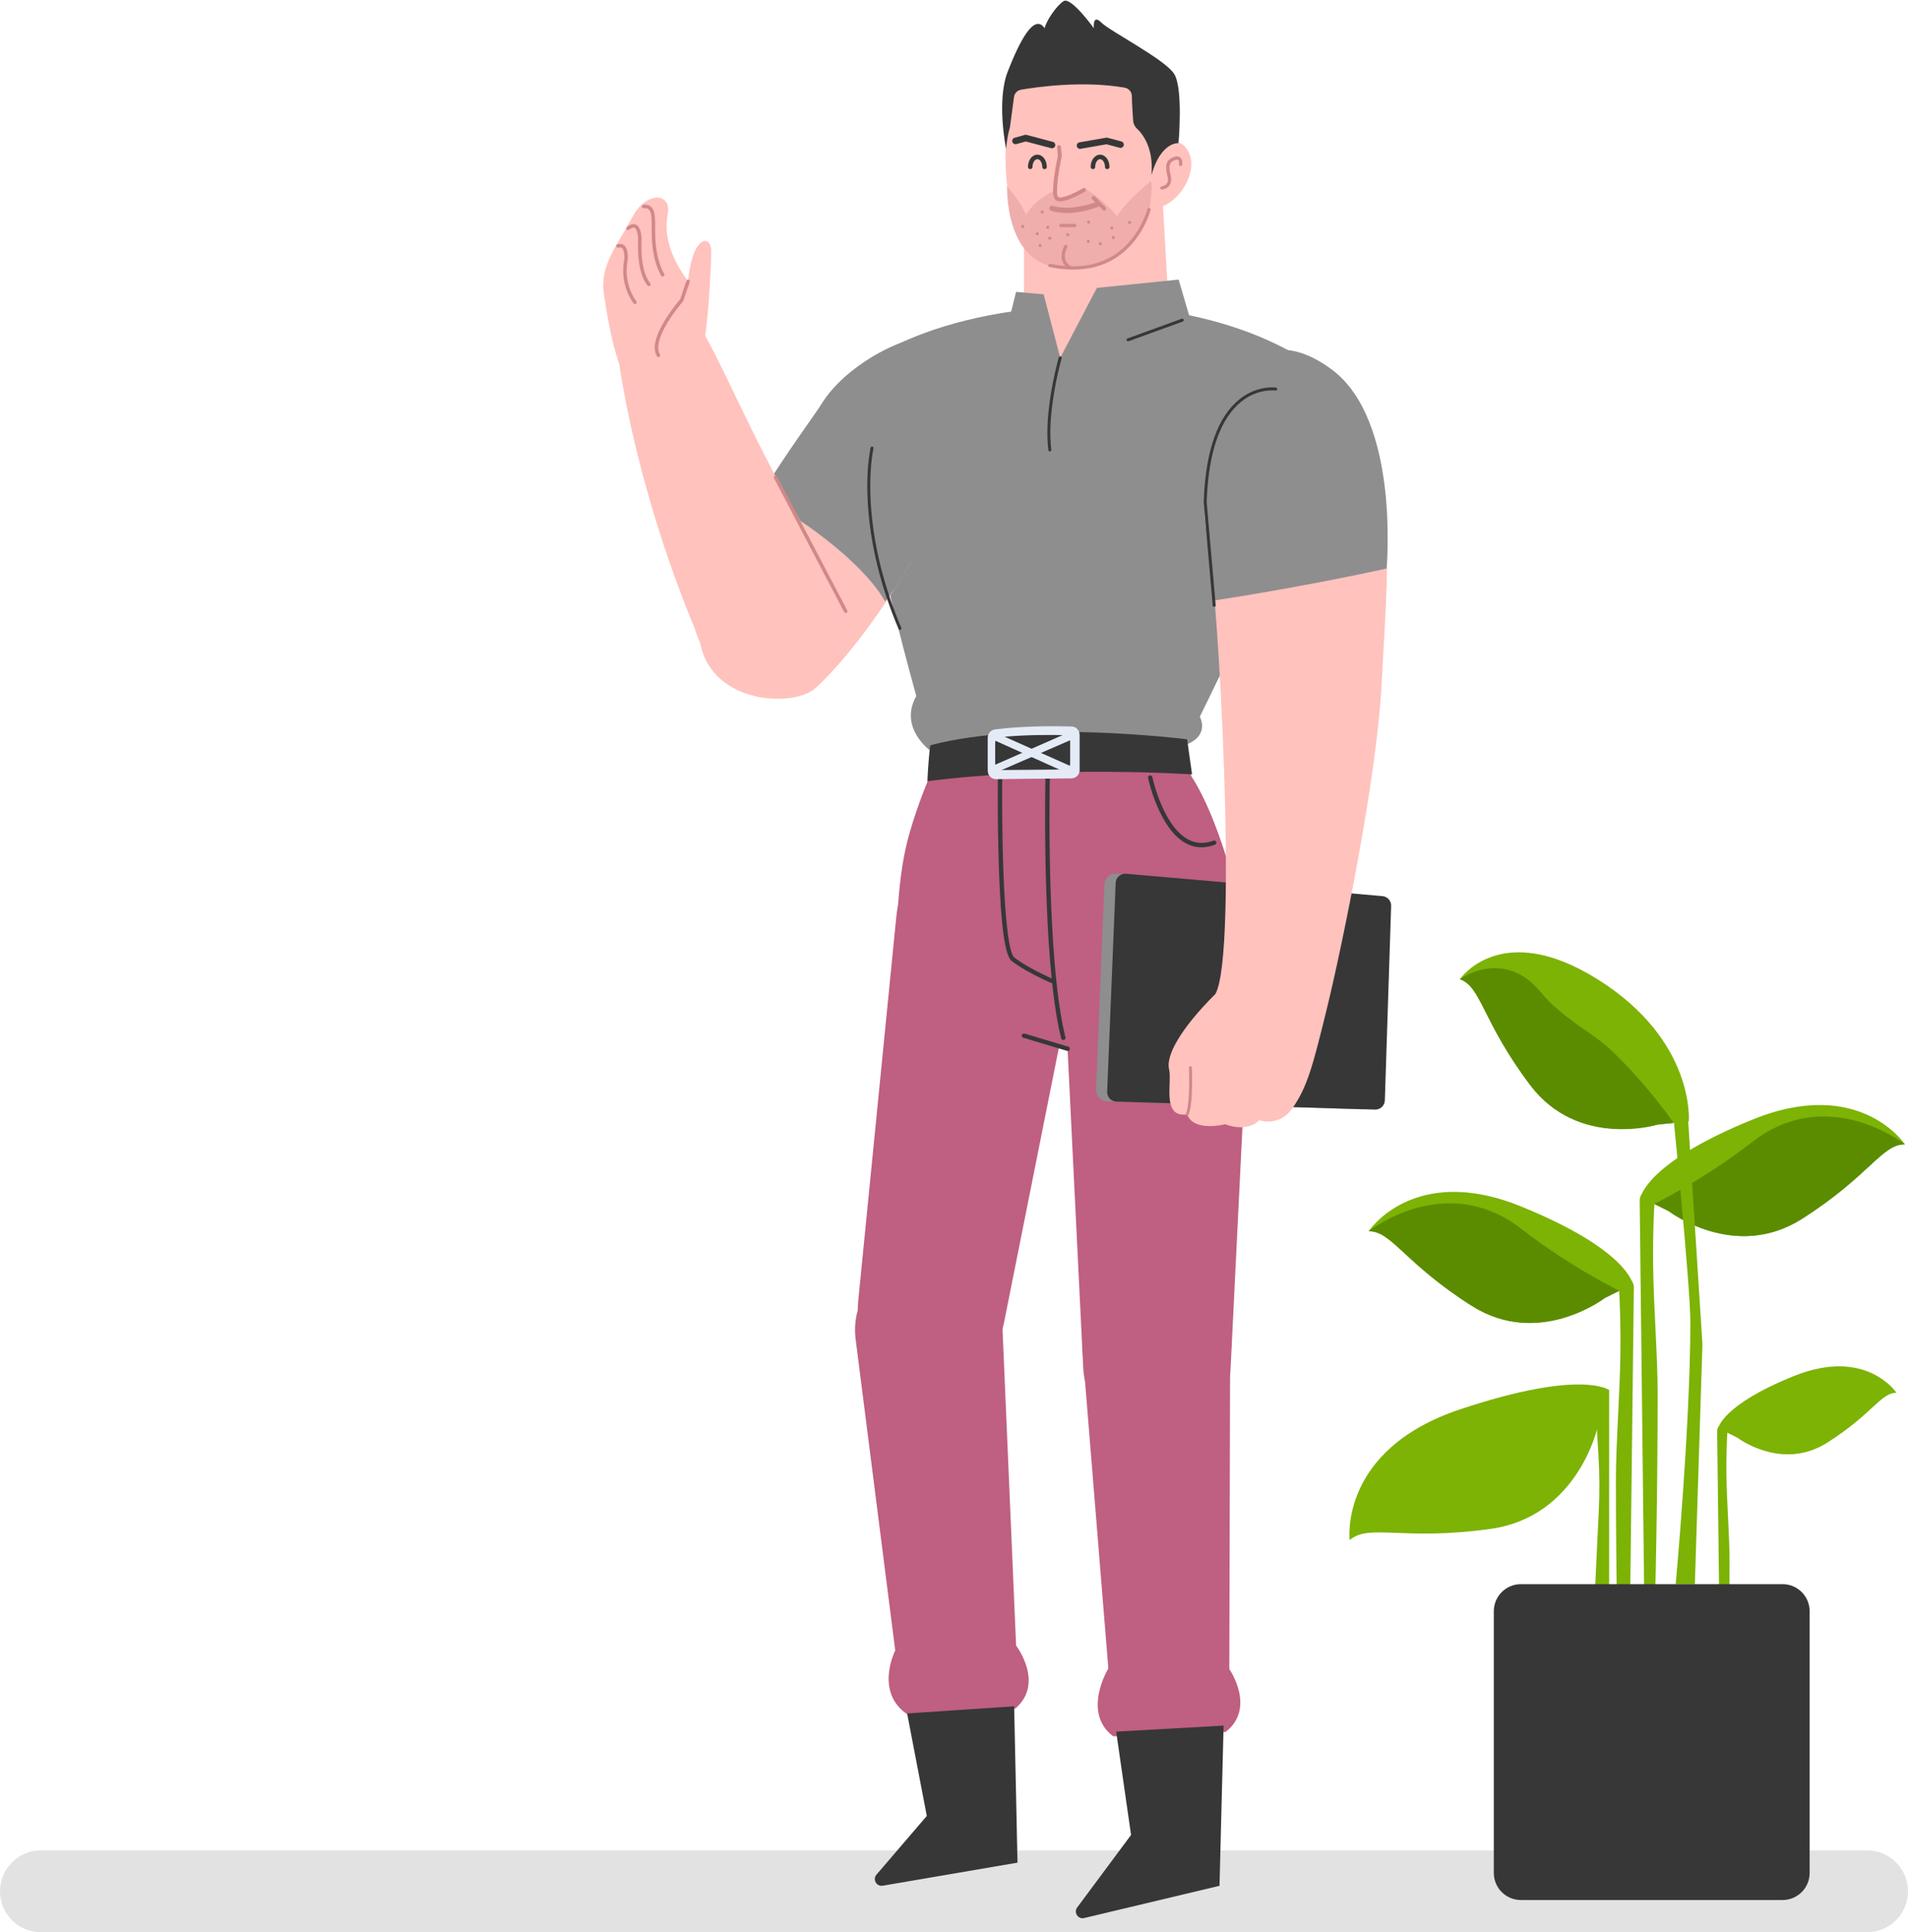 <svg width="560" height="567" viewBox="0 0 560 567" fill="none" xmlns="http://www.w3.org/2000/svg">
<path d="M548 543H12C5.373 543 0 548.373 0 555C0 561.627 5.373 567 12 567H548C554.627 567 560 561.627 560 555C560 548.373 554.627 543 548 543Z" fill="#E1E2E1"/>
<g clip-path="url(#clip0_2_1839)">
<path fill-rule="evenodd" clip-rule="evenodd" d="M396.141 451.956C396.141 451.956 392.831 425.472 428.585 413.554C464.339 401.636 472.284 407.926 472.284 407.926L468.973 418.519C468.973 418.519 463.345 445.004 437.523 448.645C411.701 452.287 401.769 446.99 396.141 451.956Z" fill="#7CB305"/>
<path d="M468.45 409.175L469.496 409.987L469.41 410.096C469.372 410.142 469.325 410.199 469.27 410.266L469.104 410.461C468.988 410.597 468.86 410.744 468.72 410.901L468.612 411.021C467.886 411.826 467.009 412.722 465.98 413.686C463.046 416.433 459.476 419.177 455.25 421.737C446.765 426.877 436.745 430.614 425.138 432.354L424.707 432.417C416.894 433.551 410.668 436.147 405.845 439.758C403.532 441.49 401.696 443.344 400.289 445.193C399.799 445.837 399.398 446.433 399.08 446.965L398.976 447.142C398.928 447.227 398.883 447.306 398.844 447.379L398.733 447.591L398.726 447.605L397.529 447.038L397.566 446.963C397.642 446.812 397.766 446.583 397.943 446.287C398.286 445.712 398.714 445.075 399.235 444.391C400.714 442.447 402.637 440.506 405.052 438.698C409.98 435.008 416.301 432.349 424.174 431.158L424.517 431.107C436.127 429.421 446.122 425.718 454.564 420.604C458.708 418.093 462.206 415.405 465.075 412.719C466.01 411.844 466.813 411.029 467.487 410.291L467.629 410.134C467.838 409.901 468.021 409.692 468.177 409.507L468.352 409.298L468.45 409.175Z" fill="#7CB305"/>
<path fill-rule="evenodd" clip-rule="evenodd" d="M467.98 469.833H472.284V407.926H467.98L469.14 426.948C469.47 432.36 469.506 437.787 469.248 443.203L467.98 469.833Z" fill="#7CB305"/>
<path fill-rule="evenodd" clip-rule="evenodd" d="M401.696 361.313C401.696 361.313 414.873 341.275 446.268 353.972C477.662 366.668 479.236 376.807 479.236 376.807L470.988 380.914C470.988 380.914 451.699 395.741 431.92 383.176C412.141 370.611 408.439 361.199 401.696 361.313Z" fill="#7CB305"/>
<path fill-rule="evenodd" clip-rule="evenodd" d="M474.932 487.048H478.243L479.54 377.765C479.556 376.418 478.668 375.226 477.372 374.855L474.932 374.158C474.932 374.158 475.763 384.312 475.594 397.001C475.432 409.139 474.27 423.582 474.27 434.279C474.27 464.536 474.932 487.048 474.932 487.048Z" fill="#7CB305"/>
<path fill-rule="evenodd" clip-rule="evenodd" d="M446.461 360.585C460.748 371.673 475.263 378.793 475.263 378.793L470.988 380.914C470.988 380.914 451.699 395.741 431.92 383.176C412.141 370.611 408.439 361.199 401.696 361.313C401.696 361.313 424.281 343.37 446.461 360.585Z" fill="#5B8C00"/>
<path fill-rule="evenodd" clip-rule="evenodd" d="M556.622 408.711C556.622 408.711 547.733 395.261 526.555 403.783C505.377 412.305 504.315 419.11 504.315 419.11L509.879 421.867C509.879 421.867 522.891 431.819 536.234 423.385C549.576 414.951 552.073 408.634 556.622 408.711Z" fill="#7CB305"/>
<path fill-rule="evenodd" clip-rule="evenodd" d="M507.168 493.649H504.881L503.985 419.94C503.974 419.031 504.587 418.227 505.483 417.977L507.168 417.507C507.168 417.507 506.594 424.356 506.711 432.914C506.823 441.101 507.626 450.843 507.626 458.058C507.626 478.466 507.168 493.649 507.168 493.649Z" fill="#7CB305"/>
<path fill-rule="evenodd" clip-rule="evenodd" d="M559.094 335.822C559.094 335.822 545.916 315.783 514.521 328.48C483.127 341.177 481.554 351.315 481.554 351.315L489.802 355.423C489.802 355.423 509.091 370.25 528.87 357.685C548.648 345.12 552.35 335.708 559.094 335.822Z" fill="#7CB305"/>
<path fill-rule="evenodd" clip-rule="evenodd" d="M485.857 465.86H482.547L481.25 352.274C481.234 350.926 482.122 349.734 483.418 349.364L485.857 348.667C485.857 348.667 485.026 358.821 485.195 371.509C485.357 383.648 486.519 398.091 486.519 408.788C486.519 439.045 485.857 465.86 485.857 465.86Z" fill="#7CB305"/>
<path fill-rule="evenodd" clip-rule="evenodd" d="M559.094 335.822C559.094 335.822 536.509 317.879 514.328 335.094C500.042 346.181 485.526 353.302 485.526 353.302L489.802 355.423C489.802 355.423 509.091 370.25 528.87 357.685C548.648 345.12 552.35 335.707 559.094 335.822Z" fill="#5B8C00"/>
<path fill-rule="evenodd" clip-rule="evenodd" d="M491.816 464.867H497.444L499.67 394.511L495.431 328.107C495.447 326.759 494.559 325.567 493.263 325.197L490.823 324.5C490.823 324.5 496.12 377.234 496.12 387.932C496.12 418.188 491.816 464.867 491.816 464.867Z" fill="#7CB305"/>
<path fill-rule="evenodd" clip-rule="evenodd" d="M428.483 287.346C428.483 287.346 440.503 269.545 468.974 287.422C497.653 305.43 495.662 329.054 495.662 329.054L486.497 330.007C486.497 330.007 463.233 337.126 449.118 318.422C435.004 299.717 434.838 289.604 428.483 287.346Z" fill="#7CB305"/>
<path fill-rule="evenodd" clip-rule="evenodd" d="M428.483 287.346C428.483 287.346 441.422 277.808 452.421 291.395C458.049 298.347 468.006 303.588 472.284 307.616C483.399 318.081 491.245 329.521 491.245 329.521L486.497 330.008C486.497 330.008 463.233 337.127 449.118 318.422C435.004 299.717 434.838 289.605 428.483 287.346Z" fill="#5B8C00"/>
<path fill-rule="evenodd" clip-rule="evenodd" d="M523.186 557.562H446.381C441.993 557.562 438.436 554.005 438.436 549.617V472.812C438.436 468.424 441.993 464.867 446.381 464.867H523.186C527.574 464.867 531.131 468.424 531.131 472.812V549.617C531.131 554.005 527.574 557.562 523.186 557.562Z" fill="#373737"/>
</g>
<g clip-path="url(#clip1_2_1839)">
<path fill-rule="evenodd" clip-rule="evenodd" d="M339.557 421.98C328.008 421.98 318.491 412.93 317.926 401.409L312.359 288.073C311.596 272.549 323.994 259.545 339.557 259.545C355.121 259.545 367.518 272.549 366.755 288.073L361.189 401.409C360.623 412.93 351.106 421.98 339.557 421.98Z" fill="#BF5F82"/>
<path fill-rule="evenodd" clip-rule="evenodd" d="M270.251 405.293C258.829 403.596 250.749 393.245 251.886 381.768L263.082 268.846C264.616 253.379 278.794 242.339 294.187 244.627C309.582 246.915 319.927 261.599 316.886 276.842L294.68 388.126C292.422 399.437 281.674 406.991 270.251 405.293Z" fill="#BF5F82"/>
<path fill-rule="evenodd" clip-rule="evenodd" d="M359.723 508.252L326.748 509.534C317.402 502.529 325.298 489.608 325.298 489.608L317.842 397.824C316.866 385.585 326.284 374.994 338.569 374.516C350.855 374.039 361.068 383.867 361.048 396.145L360.8 489.783C360.8 489.783 368.748 501.157 359.723 508.252Z" fill="#BF5F82"/>
<path fill-rule="evenodd" clip-rule="evenodd" d="M297.989 501.393L266.247 503.032C256.59 496.459 262.752 484.33 262.752 484.33L251.127 392.981C249.595 380.798 258.522 369.791 270.772 368.755C283.023 367.721 293.673 377.075 294.212 389.342L298.225 482.895C298.225 482.895 306.682 493.897 297.989 501.393Z" fill="#BF5F82"/>
<path fill-rule="evenodd" clip-rule="evenodd" d="M318.21 562.847L357.927 553.386L359.125 506.374L327.6 508.15L331.966 538.462L316.158 559.743C315.057 561.227 316.412 563.275 318.21 562.847Z" fill="#373737"/>
<path fill-rule="evenodd" clip-rule="evenodd" d="M259.086 553.358L298.641 546.592L297.654 500.714L266.246 502.81L272.015 532.887L257.245 550.119C256.039 551.527 257.258 553.669 259.086 553.358Z" fill="#373737"/>
<path fill-rule="evenodd" clip-rule="evenodd" d="M352.149 210.316C352.149 210.316 395.848 122.272 391.668 113.923C387.489 105.575 356.637 86.802 310.004 90.009C263.168 93.229 246.791 112.231 246.791 112.231C246.791 112.231 258.833 168.032 268.931 204.245C263.612 213.732 273.282 220.466 273.282 220.466C273.282 220.466 333.985 217.664 348.424 218.423C355.167 215.536 352.149 210.316 352.149 210.316Z" fill="#8E8E8E"/>
<path fill-rule="evenodd" clip-rule="evenodd" d="M263.168 283.966L302.105 306.134L315.061 307.925L368.292 286.973C368.292 286.973 361.791 246.564 349.688 227.803C347.762 222.511 346.979 218.543 346.979 218.543C346.979 218.543 299.294 211.327 273.282 220.467L272.319 229.126C272.319 229.126 268.196 238.919 266.058 247.887C262.445 263.04 263.168 283.966 263.168 283.966Z" fill="#BF5F82"/>
<path fill-rule="evenodd" clip-rule="evenodd" d="M342.644 83.367L340.239 41.474H300.501L300.539 86.734L311.937 108.382L342.644 83.367Z" fill="#FFC2BD"/>
<path fill-rule="evenodd" clip-rule="evenodd" d="M327.313 18.143C327.313 18.143 305.156 12.37 299.135 22.713C293.28 32.772 292.874 69.135 304.433 74.667C313.856 79.176 333.093 77.072 337.669 59.514C337.669 59.514 341.522 46.044 340.077 34.018C338.632 21.991 327.313 18.143 327.313 18.143Z" fill="#FFC2BD"/>
<path fill-rule="evenodd" clip-rule="evenodd" d="M337.669 48.931C337.669 48.931 343.69 37.385 348.266 43.639C352.841 49.892 345.135 61.438 338.392 60.957C331.648 60.476 337.669 48.931 337.669 48.931Z" fill="#FFC2BD"/>
<path fill-rule="evenodd" clip-rule="evenodd" d="M295.282 43.639C295.282 43.639 292.392 29.688 295.763 21.03C299.135 12.371 303.471 3.711 306.601 8.282C307.083 6.117 309.973 1.788 312.14 0.345C314.307 -1.099 321.052 8.282 321.052 8.282C321.052 8.282 320.57 3.953 323.219 6.598C325.868 9.244 342.004 17.422 344.653 21.752C347.303 26.081 345.895 41.998 345.895 41.998C345.895 41.998 340.717 41.516 337.947 51.377C338.67 43.44 335.361 39.291 333.663 37.712C333.019 37.115 332.65 36.283 332.583 35.406C332.455 33.725 332.265 30.902 332.195 28.145C332.163 26.93 331.275 25.925 330.074 25.717C317.864 23.606 304.442 25.504 299.661 26.327C298.58 26.514 297.752 27.38 297.608 28.466L296.402 37.487C296.402 37.487 295.763 39.069 295.282 43.639Z" fill="#373737"/>
<path d="M325.052 40.427C324.951 40.4 324.847 40.39 324.743 40.397L324.639 40.409L316.828 41.771C316.305 41.863 315.954 42.361 316.046 42.883C316.132 43.374 316.575 43.712 317.062 43.677L317.159 43.665L324.763 42.339L328.631 43.365C329.113 43.493 329.606 43.232 329.778 42.776L329.808 42.682C329.936 42.202 329.675 41.709 329.219 41.537L329.125 41.507L325.052 40.427Z" fill="#373737"/>
<path d="M301.31 39.584C301.177 39.548 301.038 39.542 300.903 39.565L300.803 39.587L297.792 40.428C297.28 40.571 296.981 41.101 297.125 41.612C297.259 42.092 297.734 42.384 298.215 42.301L298.311 42.279L301.069 41.508L308.522 43.486C309.003 43.613 309.497 43.353 309.669 42.897L309.699 42.803C309.827 42.322 309.566 41.83 309.11 41.658L309.016 41.628L301.31 39.584Z" fill="#373737"/>
<path fill-rule="evenodd" clip-rule="evenodd" d="M337.308 53.561C337.308 53.561 331.084 58.413 327.833 63.464C323.316 57.872 318.56 55.466 318.56 55.466C318.56 55.466 313.104 59.513 310.214 58.251C309.311 57.169 309.408 56.068 309.408 56.068C309.408 56.068 304.532 57.872 301.1 62.922C299.654 59.315 295.583 54.643 295.583 54.643C295.583 54.643 294.717 78.197 312.058 78.556C329.579 78.556 335.418 68.876 337.405 60.757C337.864 58.214 338.572 51.757 337.308 53.561Z" fill="#EFADAB"/>
<path d="M322.647 59.754C322.492 59.359 322.045 59.165 321.649 59.321L321.285 59.454C321.186 59.489 321.072 59.528 320.943 59.571C320.367 59.764 319.718 59.957 319.015 60.137C316.633 60.747 314.231 61.063 312.009 60.928C310.928 60.863 309.92 60.691 308.998 60.403C308.592 60.276 308.16 60.502 308.033 60.907C307.907 61.313 308.133 61.744 308.539 61.871C309.586 62.197 310.716 62.391 311.916 62.463C314.319 62.609 316.873 62.273 319.398 61.627C320.015 61.468 320.592 61.301 321.12 61.131L321.588 60.977L322.131 60.783C322.166 60.77 322.194 60.759 322.213 60.752C322.609 60.596 322.803 60.149 322.647 59.754Z" fill="#D18888"/>
<path d="M310.765 42.591C310.478 42.617 310.26 42.851 310.247 43.132L310.249 43.209L310.482 45.768L310.323 46.528L310.28 46.738C310.115 47.557 309.951 48.433 309.797 49.332C309.638 50.259 309.5 51.158 309.389 52.012L309.313 52.615C308.912 55.958 308.988 58.019 309.864 58.7C310.712 59.359 312.181 59.13 314.209 58.327C314.715 58.126 315.246 57.892 315.792 57.63C316.277 57.398 316.757 57.154 317.219 56.906L317.829 56.573L318.243 56.337C318.344 56.279 318.416 56.236 318.455 56.213C318.725 56.051 318.812 55.702 318.65 55.432C318.488 55.163 318.138 55.076 317.868 55.237L317.672 55.352L317.32 55.553C317.257 55.588 317.191 55.625 317.123 55.662C316.542 55.983 315.925 56.304 315.299 56.604C314.776 56.854 314.269 57.078 313.789 57.269C312.151 57.917 310.953 58.105 310.564 57.802C310.155 57.484 310.115 55.392 310.485 52.423L310.519 52.159C310.628 51.322 310.764 50.437 310.92 49.524C311.042 48.814 311.17 48.118 311.3 47.454L311.518 46.374L311.613 45.926C311.622 45.888 311.626 45.849 311.627 45.811L311.624 45.752L311.384 43.106C311.358 42.819 311.123 42.601 310.842 42.589L310.765 42.591Z" fill="#D18888"/>
<path d="M311.397 65.689C311.132 65.688 310.915 65.902 310.914 66.167C310.913 66.408 311.09 66.609 311.322 66.644L311.393 66.65L315.45 66.669C315.715 66.67 315.932 66.456 315.933 66.191C315.934 65.95 315.757 65.749 315.526 65.714L315.454 65.709L311.397 65.689Z" fill="#D18888"/>
<path d="M322.874 45.39C321.294 45.39 320.117 47.035 320.117 48.98C320.117 49.344 320.413 49.64 320.778 49.64C321.143 49.64 321.439 49.344 321.439 48.98C321.439 47.687 322.138 46.71 322.874 46.71C323.609 46.71 324.308 47.687 324.308 48.98C324.308 49.344 324.604 49.64 324.969 49.64C325.334 49.64 325.63 49.344 325.63 48.98C325.63 47.035 324.453 45.39 322.874 45.39Z" fill="#373737"/>
<path d="M304.473 45.39C302.894 45.39 301.717 47.035 301.717 48.98C301.717 49.344 302.013 49.64 302.378 49.64C302.744 49.64 303.039 49.344 303.039 48.98C303.039 47.687 303.738 46.71 304.473 46.71C305.209 46.71 305.908 47.687 305.908 48.98C305.908 49.344 306.204 49.64 306.569 49.64C306.934 49.64 307.23 49.344 307.23 48.98C307.23 47.035 306.053 45.39 304.473 45.39Z" fill="#373737"/>
<path d="M321.371 57.71C321.149 57.488 320.788 57.488 320.565 57.71C320.363 57.912 320.345 58.228 320.51 58.451L320.566 58.515L323.697 61.641C323.92 61.864 324.281 61.864 324.503 61.641C324.705 61.439 324.724 61.123 324.558 60.9L324.503 60.836L321.371 57.71Z" fill="#D18888"/>
<path d="M337.34 61.013C337.082 60.95 336.821 61.107 336.758 61.365L336.684 61.636C336.658 61.724 336.627 61.828 336.59 61.946L336.551 62.069C336.366 62.642 336.131 63.282 335.84 63.971C335.007 65.944 333.897 67.916 332.473 69.756C327.255 76.498 319.387 79.702 308.24 77.425C307.98 77.372 307.726 77.539 307.672 77.799C307.619 78.059 307.787 78.313 308.047 78.366C319.566 80.719 327.799 77.367 333.235 70.343C334.713 68.433 335.863 66.389 336.726 64.344C337.029 63.628 337.274 62.962 337.466 62.363L337.56 62.064L337.636 61.802C337.664 61.703 337.683 61.633 337.692 61.594C337.755 61.337 337.598 61.076 337.34 61.013Z" fill="#D18888"/>
<path d="M313.085 71.889C312.856 71.754 312.561 71.83 312.426 72.059C312.315 72.247 312.155 72.568 311.998 72.989C311.604 74.04 311.45 75.125 311.683 76.16C311.924 77.234 312.57 78.151 313.667 78.843C313.892 78.984 314.189 78.917 314.33 78.693C314.472 78.469 314.405 78.172 314.181 78.031C313.3 77.475 312.807 76.775 312.621 75.95C312.436 75.125 312.565 74.217 312.899 73.326C312.978 73.113 313.064 72.918 313.149 72.747L313.254 72.547C313.389 72.319 313.313 72.024 313.085 71.889Z" fill="#D18888"/>
<path d="M346.951 47.219C346.726 46.089 345.837 45.566 344.398 46.119C342.123 46.992 341.889 48.659 342.659 51.733C343.082 53.426 342.497 54.381 340.923 54.695C340.663 54.747 340.494 55 340.546 55.26C340.598 55.52 340.851 55.689 341.112 55.637C343.23 55.214 344.147 53.72 343.592 51.501C342.928 48.851 343.097 47.647 344.743 47.015C345.613 46.681 345.897 46.848 346.008 47.407C346.051 47.621 346.054 47.862 346.033 48.083L346.022 48.173C345.979 48.435 346.157 48.682 346.419 48.724C346.682 48.767 346.929 48.589 346.971 48.328L346.984 48.238C346.986 48.219 346.988 48.198 346.99 48.175C347.02 47.869 347.015 47.54 346.951 47.219Z" fill="#D18888"/>
<path fill-rule="evenodd" clip-rule="evenodd" d="M319.072 65.267C319.113 65.513 319.345 65.679 319.591 65.638C319.836 65.599 320.003 65.365 319.963 65.121C319.922 64.874 319.689 64.707 319.443 64.748C319.197 64.789 319.031 65.022 319.072 65.267Z" fill="#D18888"/>
<path fill-rule="evenodd" clip-rule="evenodd" d="M325.851 66.965C325.892 67.211 326.125 67.377 326.371 67.336C326.617 67.296 326.783 67.063 326.742 66.818C326.701 66.572 326.469 66.406 326.223 66.446C325.976 66.487 325.81 66.719 325.851 66.965Z" fill="#D18888"/>
<path fill-rule="evenodd" clip-rule="evenodd" d="M304.011 68.439C303.925 68.672 304.043 68.932 304.277 69.02C304.51 69.106 304.771 68.987 304.858 68.753C304.945 68.52 304.826 68.26 304.592 68.174C304.358 68.086 304.098 68.206 304.011 68.439Z" fill="#D18888"/>
<path fill-rule="evenodd" clip-rule="evenodd" d="M299.773 66.283C299.686 66.516 299.805 66.776 300.038 66.863C300.272 66.95 300.533 66.83 300.62 66.597C300.706 66.364 300.588 66.104 300.354 66.018C300.12 65.93 299.861 66.05 299.773 66.283Z" fill="#D18888"/>
<path fill-rule="evenodd" clip-rule="evenodd" d="M307.689 69.753C307.601 69.986 307.721 70.246 307.955 70.332C308.188 70.419 308.448 70.3 308.536 70.067C308.622 69.834 308.503 69.574 308.269 69.488C308.035 69.4 307.776 69.52 307.689 69.753Z" fill="#D18888"/>
<path fill-rule="evenodd" clip-rule="evenodd" d="M312.959 68.718C312.871 68.951 312.991 69.211 313.225 69.299C313.458 69.385 313.719 69.266 313.806 69.032C313.892 68.799 313.773 68.539 313.539 68.453C313.305 68.365 313.046 68.485 312.959 68.718Z" fill="#D18888"/>
<path fill-rule="evenodd" clip-rule="evenodd" d="M331.112 65.11C331.025 65.343 331.144 65.603 331.377 65.691C331.611 65.777 331.872 65.658 331.958 65.424C332.045 65.191 331.927 64.931 331.693 64.845C331.459 64.757 331.199 64.877 331.112 65.11Z" fill="#D18888"/>
<path fill-rule="evenodd" clip-rule="evenodd" d="M322.479 71.597C322.52 71.843 322.752 72.01 322.998 71.969C323.244 71.928 323.411 71.695 323.37 71.45C323.329 71.204 323.096 71.037 322.85 71.079C322.604 71.119 322.438 71.352 322.479 71.597Z" fill="#D18888"/>
<path fill-rule="evenodd" clip-rule="evenodd" d="M318.975 70.898C319.016 71.144 319.248 71.31 319.494 71.269C319.74 71.228 319.907 70.996 319.866 70.75C319.825 70.504 319.592 70.338 319.346 70.379C319.1 70.42 318.934 70.652 318.975 70.898Z" fill="#D18888"/>
<path fill-rule="evenodd" clip-rule="evenodd" d="M304.824 72.112C304.865 72.358 305.098 72.524 305.344 72.483C305.59 72.443 305.756 72.21 305.715 71.965C305.674 71.718 305.442 71.553 305.196 71.593C304.95 71.634 304.783 71.866 304.824 72.112Z" fill="#D18888"/>
<path fill-rule="evenodd" clip-rule="evenodd" d="M307.066 66.785C307.107 67.031 307.339 67.197 307.586 67.156C307.832 67.115 307.998 66.883 307.957 66.637C307.916 66.391 307.684 66.225 307.437 66.266C307.191 66.307 307.025 66.539 307.066 66.785Z" fill="#D18888"/>
<path fill-rule="evenodd" clip-rule="evenodd" d="M305.44 62.275C305.482 62.521 305.714 62.687 305.96 62.646C306.206 62.605 306.373 62.373 306.332 62.127C306.291 61.881 306.058 61.715 305.812 61.756C305.566 61.797 305.399 62.029 305.44 62.275Z" fill="#D18888"/>
<path fill-rule="evenodd" clip-rule="evenodd" d="M326.296 69.776C326.337 70.022 326.569 70.188 326.815 70.147C327.06 70.106 327.227 69.874 327.187 69.628C327.146 69.382 326.913 69.216 326.667 69.257C326.421 69.298 326.255 69.53 326.296 69.776Z" fill="#D18888"/>
<path fill-rule="evenodd" clip-rule="evenodd" d="M296.403 92.989L298.209 85.652L306.319 86.373L311.177 105.011L321.931 84.491L345.932 82.044L349.308 93.589C349.308 93.589 333.675 114.803 308.325 110.908C295.801 108.983 296.403 92.989 296.403 92.989Z" fill="#8E8E8E"/>
<path fill-rule="evenodd" clip-rule="evenodd" d="M268.387 100.518C268.387 100.518 254.261 134.199 267.504 164.724C256.91 182.827 245.875 196.089 239.253 201.983C232.631 207.878 207.231 206.543 205.263 186.827C203.498 169.143 235.846 127.078 240.578 119.464C247.64 108.096 263.531 100.518 268.387 100.518Z" fill="#FFC2BD"/>
<path fill-rule="evenodd" clip-rule="evenodd" d="M222.699 146.199C231.422 131.86 238.666 122.481 241.129 118.517C248.192 107.149 264.083 99.571 268.939 99.571C268.939 99.571 254.814 133.252 268.056 163.775C263.563 171.454 264.061 170.768 259.779 176.512C259.779 176.512 256.468 169.565 243.888 159.461C230.805 148.953 222.699 146.199 222.699 146.199Z" fill="#8E8E8E"/>
<path d="M256.042 131.047C255.807 130.992 255.572 131.138 255.517 131.373L255.474 131.572C255.44 131.732 255.404 131.921 255.364 132.14C255.252 132.763 255.139 133.498 255.035 134.34C254.408 139.386 254.329 145.613 255.152 152.842C256.289 162.837 259.031 173.47 263.728 184.559C263.822 184.781 264.079 184.885 264.301 184.791C264.523 184.697 264.627 184.441 264.533 184.219C259.869 173.208 257.149 162.656 256.021 152.743C255.206 145.585 255.283 139.427 255.902 134.448C255.99 133.739 256.083 133.11 256.177 132.562L256.224 132.295C256.29 131.934 256.34 131.691 256.368 131.571C256.423 131.337 256.277 131.102 256.042 131.047Z" fill="#373737"/>
<path fill-rule="evenodd" clip-rule="evenodd" d="M272.199 229.246C308.866 224.556 349.869 227.243 349.869 227.243L348.424 216.961C348.424 216.961 301.822 211.008 273.043 218.704C272.379 223.635 272.199 229.246 272.199 229.246Z" fill="#373737"/>
<path d="M307.496 227.523C307.142 227.515 306.848 227.796 306.84 228.15L306.805 230.206C306.8 230.543 306.795 230.898 306.79 231.272L306.761 233.981C306.663 245.372 306.831 258.028 307.438 270.17L307.513 271.624C308.262 285.714 309.542 297.067 311.456 304.714C311.542 305.058 311.891 305.266 312.235 305.181C312.578 305.095 312.787 304.747 312.701 304.403L312.508 303.609C310.725 296.074 309.514 285.087 308.795 271.556C308.102 258.522 307.929 244.799 308.058 232.634L308.093 229.896L308.123 228.178C308.131 227.824 307.85 227.531 307.496 227.523Z" fill="#373737"/>
<path d="M293.52 228.004C293.166 228 292.875 228.284 292.872 228.638L292.861 229.983L292.852 232.004C292.832 238.836 292.912 246.573 293.156 254.057L293.246 256.598C293.81 271.418 294.9 280.418 296.924 281.991C298.099 282.903 299.535 283.837 301.177 284.779C302.806 285.714 304.549 286.608 306.291 287.432L307.001 287.763C307.116 287.816 307.228 287.867 307.339 287.917L308.413 288.396C308.5 288.433 308.57 288.463 308.62 288.484C308.947 288.622 309.323 288.469 309.461 288.143C309.599 287.817 309.446 287.441 309.119 287.304L308.497 287.032L307.871 286.751C307.545 286.603 307.2 286.443 306.84 286.273C305.126 285.463 303.413 284.584 301.816 283.668C300.222 282.753 298.834 281.85 297.711 280.979C296.121 279.744 294.995 269.929 294.477 255.132C294.19 246.951 294.107 238.389 294.139 230.992L294.155 228.651C294.159 228.298 293.874 228.008 293.52 228.004Z" fill="#373737"/>
<path fill-rule="evenodd" clip-rule="evenodd" d="M316.874 225.938V215.667C316.874 214.325 315.849 213.227 314.551 213.188C310.252 213.06 300.693 212.945 292.023 214.043C290.813 214.197 289.901 215.249 289.901 216.508V226.165C289.901 227.546 290.985 228.662 292.321 228.645C297.236 228.584 308.433 228.451 314.496 228.417C315.815 228.41 316.874 227.302 316.874 225.938Z" fill="#E4EBF7"/>
<path fill-rule="evenodd" clip-rule="evenodd" d="M314.092 224.165L314.09 217.366C314.09 216.479 313.253 215.752 312.194 215.727C308.685 215.643 300.888 215.571 293.814 216.299C292.827 216.402 292.083 217.099 292.083 217.933L292.085 224.325C292.086 225.239 292.971 225.976 294.061 225.966C298.071 225.924 307.206 225.832 312.152 225.808C313.229 225.802 314.092 225.068 314.092 224.165Z" fill="#373737"/>
<path fill-rule="evenodd" clip-rule="evenodd" d="M292.159 214.988L314.929 225.137L313.988 227.204L291.029 216.867L292.159 214.988Z" fill="#E4EBF7"/>
<path fill-rule="evenodd" clip-rule="evenodd" d="M291.181 224.811L314.003 214.78L314.906 216.865L291.816 226.909L291.181 224.811Z" fill="#E4EBF7"/>
<path d="M337.455 227.537C337.108 227.609 336.886 227.949 336.958 228.295L337.08 228.828C337.105 228.935 337.133 229.049 337.163 229.17C337.334 229.857 337.543 230.622 337.791 231.445C338.5 233.797 339.384 236.151 340.454 238.352C344.371 246.41 349.712 250.419 356.593 247.887C356.925 247.764 357.095 247.396 356.973 247.064C356.85 246.732 356.482 246.562 356.149 246.684C350.06 248.925 345.273 245.332 341.608 237.792C340.571 235.658 339.711 233.367 339.02 231.075C338.818 230.407 338.643 229.778 338.494 229.201L338.328 228.532L338.214 228.033C338.142 227.686 337.802 227.464 337.455 227.537Z" fill="#373737"/>
<path d="M300.711 303.303C300.372 303.201 300.014 303.394 299.912 303.733C299.818 304.046 299.975 304.374 300.267 304.503L300.343 304.531L313.177 308.377C313.517 308.478 313.874 308.286 313.976 307.947C314.07 307.634 313.913 307.306 313.622 307.177L313.546 307.149L300.711 303.303Z" fill="#373737"/>
<path fill-rule="evenodd" clip-rule="evenodd" d="M403.179 322.272L404.989 266.302C405.048 264.508 403.682 262.987 401.891 262.847L327.757 256.364C325.857 256.216 324.213 257.673 324.136 259.574L321.681 319.717C321.605 321.587 323.074 323.158 324.946 323.21L399.725 325.521C401.575 325.571 403.118 324.12 403.179 322.272Z" fill="#8E8E8E"/>
<path fill-rule="evenodd" clip-rule="evenodd" d="M406.455 322.904L408.301 265.844C408.349 264.349 407.212 263.08 405.719 262.964L330.472 256.394C328.888 256.271 327.518 257.484 327.453 259.07L324.952 320.359C324.888 321.917 326.113 323.227 327.675 323.27L403.577 325.61C405.119 325.654 406.405 324.444 406.455 322.904Z" fill="#373737"/>
<path fill-rule="evenodd" clip-rule="evenodd" d="M384.549 105.496C384.549 105.496 397.554 108.382 403.334 130.511C409.114 152.638 406.946 172.843 405.501 200.745C404.057 228.645 393.942 277.472 389.607 295.271C385.271 313.07 383.684 319.011 379.251 325.336C376.722 328.944 372.507 329.786 369.617 328.704C365.764 332.552 359.622 329.907 359.622 329.907C359.622 329.907 350.35 332.312 348.424 327.02C340.838 328.103 344.089 317.639 343.125 313.791C342.162 309.942 346.136 302.245 356.732 291.663C363.476 279.637 357.455 172.362 354.565 158.892C351.675 145.423 351.795 108.382 384.549 105.496Z" fill="#FFC2BD"/>
<path fill-rule="evenodd" clip-rule="evenodd" d="M356.371 176.21C356.371 176.21 349.388 132.915 356.131 119.446C362.874 105.977 373.68 95.754 390.81 108.381C411.041 123.294 406.947 166.83 406.947 166.83C406.947 166.83 384.549 171.881 356.371 176.21Z" fill="#8E8E8E"/>
<path d="M374.129 113.697C372.977 113.625 371.679 113.699 370.171 114.045C367.964 114.55 365.8 115.556 363.776 117.18C357.72 122.042 353.892 131.532 353.305 146.86L353.287 147.385L355.936 177.692C355.957 177.932 356.169 178.11 356.41 178.089C356.626 178.07 356.792 177.896 356.808 177.687L356.807 177.616L354.159 147.362C354.671 132.011 358.422 122.598 364.324 117.86C366.24 116.322 368.284 115.372 370.367 114.895C371.666 114.598 372.797 114.515 373.803 114.554L374.345 114.586C374.409 114.589 374.464 114.59 374.485 114.588C374.725 114.56 374.896 114.343 374.868 114.104C374.84 113.864 374.623 113.693 374.383 113.721C374.42 113.717 374.302 113.708 374.129 113.697Z" fill="#373737"/>
<path d="M349.368 312.884C349.132 312.894 348.949 313.094 348.96 313.329L348.992 314.223L348.998 314.446C349.053 316.452 349.056 318.583 348.971 320.577C348.845 323.539 348.54 325.751 348.036 326.842C347.937 327.056 348.031 327.309 348.245 327.408C348.459 327.507 348.713 327.413 348.812 327.199C349.379 325.972 349.694 323.688 349.825 320.613C349.91 318.596 349.908 316.446 349.853 314.423L349.814 313.291C349.803 313.055 349.603 312.873 349.368 312.884Z" fill="#D18888"/>
<path d="M347.39 93.801C347.315 93.597 347.105 93.482 346.898 93.522L346.829 93.54L330.935 99.313C330.708 99.396 330.591 99.646 330.673 99.873C330.748 100.076 330.958 100.192 331.165 100.152L331.234 100.134L347.128 94.361C347.355 94.278 347.472 94.028 347.39 93.801Z" fill="#373737"/>
<path d="M311.299 104.591C311.067 104.524 310.825 104.657 310.757 104.889L310.612 105.41L310.468 105.947C310.418 106.136 310.366 106.335 310.313 106.544L310.232 106.864C309.839 108.424 309.446 110.148 309.079 111.99C308.214 116.338 307.629 120.644 307.455 124.674C307.339 127.356 307.41 129.84 307.691 132.086C307.721 132.326 307.94 132.495 308.179 132.465C308.419 132.435 308.589 132.217 308.559 131.978C308.284 129.784 308.214 127.348 308.328 124.711C308.501 120.732 309.079 116.468 309.937 112.161C310.26 110.537 310.604 109.005 310.95 107.599L311.238 106.457L311.582 105.183C311.588 105.164 311.593 105.147 311.597 105.132C311.664 104.901 311.531 104.659 311.299 104.591Z" fill="#373737"/>
<path fill-rule="evenodd" clip-rule="evenodd" d="M206.479 97.664C215.404 113.327 225.871 141.235 247.272 172.373C247.272 172.373 255.237 196.704 232.764 203.364C210.853 209.86 203.984 184.637 203.984 184.637C192.347 156.661 185.289 128.894 182.092 109.091C181.764 107.059 181.281 105.031 181.771 103.029C182.443 100.287 184.379 96.912 189.436 94.382C201.435 88.378 206.479 97.664 206.479 97.664Z" fill="#FFC2BD"/>
<path fill-rule="evenodd" clip-rule="evenodd" d="M199.669 115.115C199.669 115.115 204.17 111.179 206.097 103.468C208.01 95.819 208.929 74.137 208.699 72.87C207.915 68.558 203.083 70.062 201.951 82.564C196.585 75.265 194.84 68.845 195.991 62.728C197.143 56.609 189.709 55.87 185.483 63.891C181.256 71.912 175.963 77.747 177.24 86.299C178.854 97.092 180.864 106.688 184.702 113.539C188.929 121.087 192.502 120.256 199.669 115.115Z" fill="#FFC2BD"/>
<path d="M202.115 82.081C201.872 81.999 201.61 82.11 201.497 82.331L201.468 82.401L199.624 87.847L199.366 88.15L199.046 88.537C198.879 88.741 198.703 88.959 198.519 89.191C197.644 90.297 196.769 91.488 195.951 92.722C194.944 94.243 194.095 95.723 193.455 97.125C192.046 100.212 191.719 102.749 192.826 104.548C192.974 104.788 193.289 104.863 193.529 104.715C193.769 104.568 193.844 104.254 193.696 104.014C192.816 102.583 193.103 100.355 194.384 97.548C194.999 96.199 195.823 94.764 196.803 93.285C197.603 92.077 198.462 90.908 199.32 89.824L199.836 89.183L200.387 88.524C200.417 88.49 200.441 88.462 200.459 88.441C200.489 88.407 200.514 88.37 200.533 88.33L200.559 88.268L202.435 82.728C202.525 82.461 202.382 82.171 202.115 82.081Z" fill="#D18888"/>
<path d="M184.164 73.994C183.851 72.232 182.906 71.216 181.238 71.684C180.967 71.76 180.808 72.042 180.885 72.313C180.961 72.584 181.243 72.742 181.514 72.666C182.453 72.403 182.937 72.923 183.159 74.172C183.242 74.641 183.27 75.14 183.26 75.605L183.248 75.931L183.243 75.999L183.215 76.127L183.198 76.212C183.159 76.41 183.119 76.638 183.083 76.895C182.63 80.088 182.984 83.68 184.757 87.088C185.102 87.753 185.499 88.397 185.947 89.018C186.112 89.246 186.431 89.298 186.66 89.133C186.888 88.969 186.94 88.65 186.775 88.421C186.356 87.841 185.986 87.239 185.663 86.618C184.002 83.425 183.668 80.038 184.094 77.038L184.137 76.757C184.172 76.541 184.204 76.375 184.23 76.263L184.244 76.202L184.257 76.125L184.267 75.994L184.27 75.931C184.302 75.323 184.28 74.645 184.164 73.994Z" fill="#D18888"/>
<path d="M187.269 70.698C187.094 75.26 187.625 78.737 188.629 81.272C189.165 82.625 189.715 83.439 190.107 83.815C190.311 84.01 190.634 84.003 190.829 83.8C191.024 83.597 191.018 83.274 190.814 83.079L190.758 83.019C190.69 82.942 190.588 82.812 190.46 82.623C190.163 82.183 189.862 81.612 189.579 80.897C188.629 78.499 188.119 75.16 188.29 70.713L188.309 70.263L188.307 70.094C188.296 69.567 188.231 68.864 188.066 68.154C187.84 67.18 187.473 66.447 186.884 66.052C186.107 65.532 185.13 65.718 184.02 66.599C183.799 66.774 183.762 67.094 183.938 67.315C184.113 67.535 184.434 67.572 184.655 67.397C185.452 66.764 185.968 66.666 186.315 66.899C186.635 67.113 186.899 67.64 187.072 68.385C187.166 68.79 187.227 69.229 187.261 69.669L187.277 69.915C187.281 69.99 187.284 70.057 187.285 70.115L187.288 70.255L187.269 70.698Z" fill="#D18888"/>
<path d="M191.917 62.038C191.461 60.622 190.47 59.947 188.862 60.083C188.581 60.107 188.373 60.353 188.397 60.634C188.421 60.915 188.668 61.123 188.949 61.099C190.077 61.003 190.633 61.382 190.945 62.35C191.204 63.157 191.269 64.049 191.274 66.31L191.276 68.01C191.284 69.525 191.322 70.466 191.428 71.601C191.64 73.885 192.074 75.921 192.664 77.706C192.968 78.624 193.294 79.418 193.622 80.085L193.763 80.366C193.896 80.623 194.003 80.807 194.074 80.918C194.227 81.154 194.543 81.222 194.78 81.07C195.017 80.917 195.085 80.601 194.933 80.365L194.865 80.255C194.787 80.121 194.675 79.915 194.539 79.637C194.231 79.01 193.923 78.259 193.634 77.386C193.067 75.673 192.65 73.712 192.444 71.507L192.411 71.124C192.318 69.992 192.294 68.965 192.295 67.147L192.294 66.053C192.285 63.852 192.21 62.949 191.917 62.038Z" fill="#D18888"/>
<path d="M228.088 139.877C227.957 139.628 227.648 139.531 227.399 139.662C227.172 139.781 227.071 140.046 227.153 140.281L227.183 140.35L247.767 179.616C247.898 179.866 248.207 179.962 248.457 179.831C248.684 179.713 248.784 179.447 248.702 179.213L248.672 179.143L228.088 139.877Z" fill="#D18888"/>
</g>
<defs>
<clipPath id="clip0_2_1839">
<rect width="164" height="279" fill="white" transform="translate(396 279)"/>
</clipPath>
<clipPath id="clip1_2_1839">
<rect width="232" height="563.069" fill="white" transform="matrix(-1 0 0 1 409 0)"/>
</clipPath>
</defs>
</svg>
